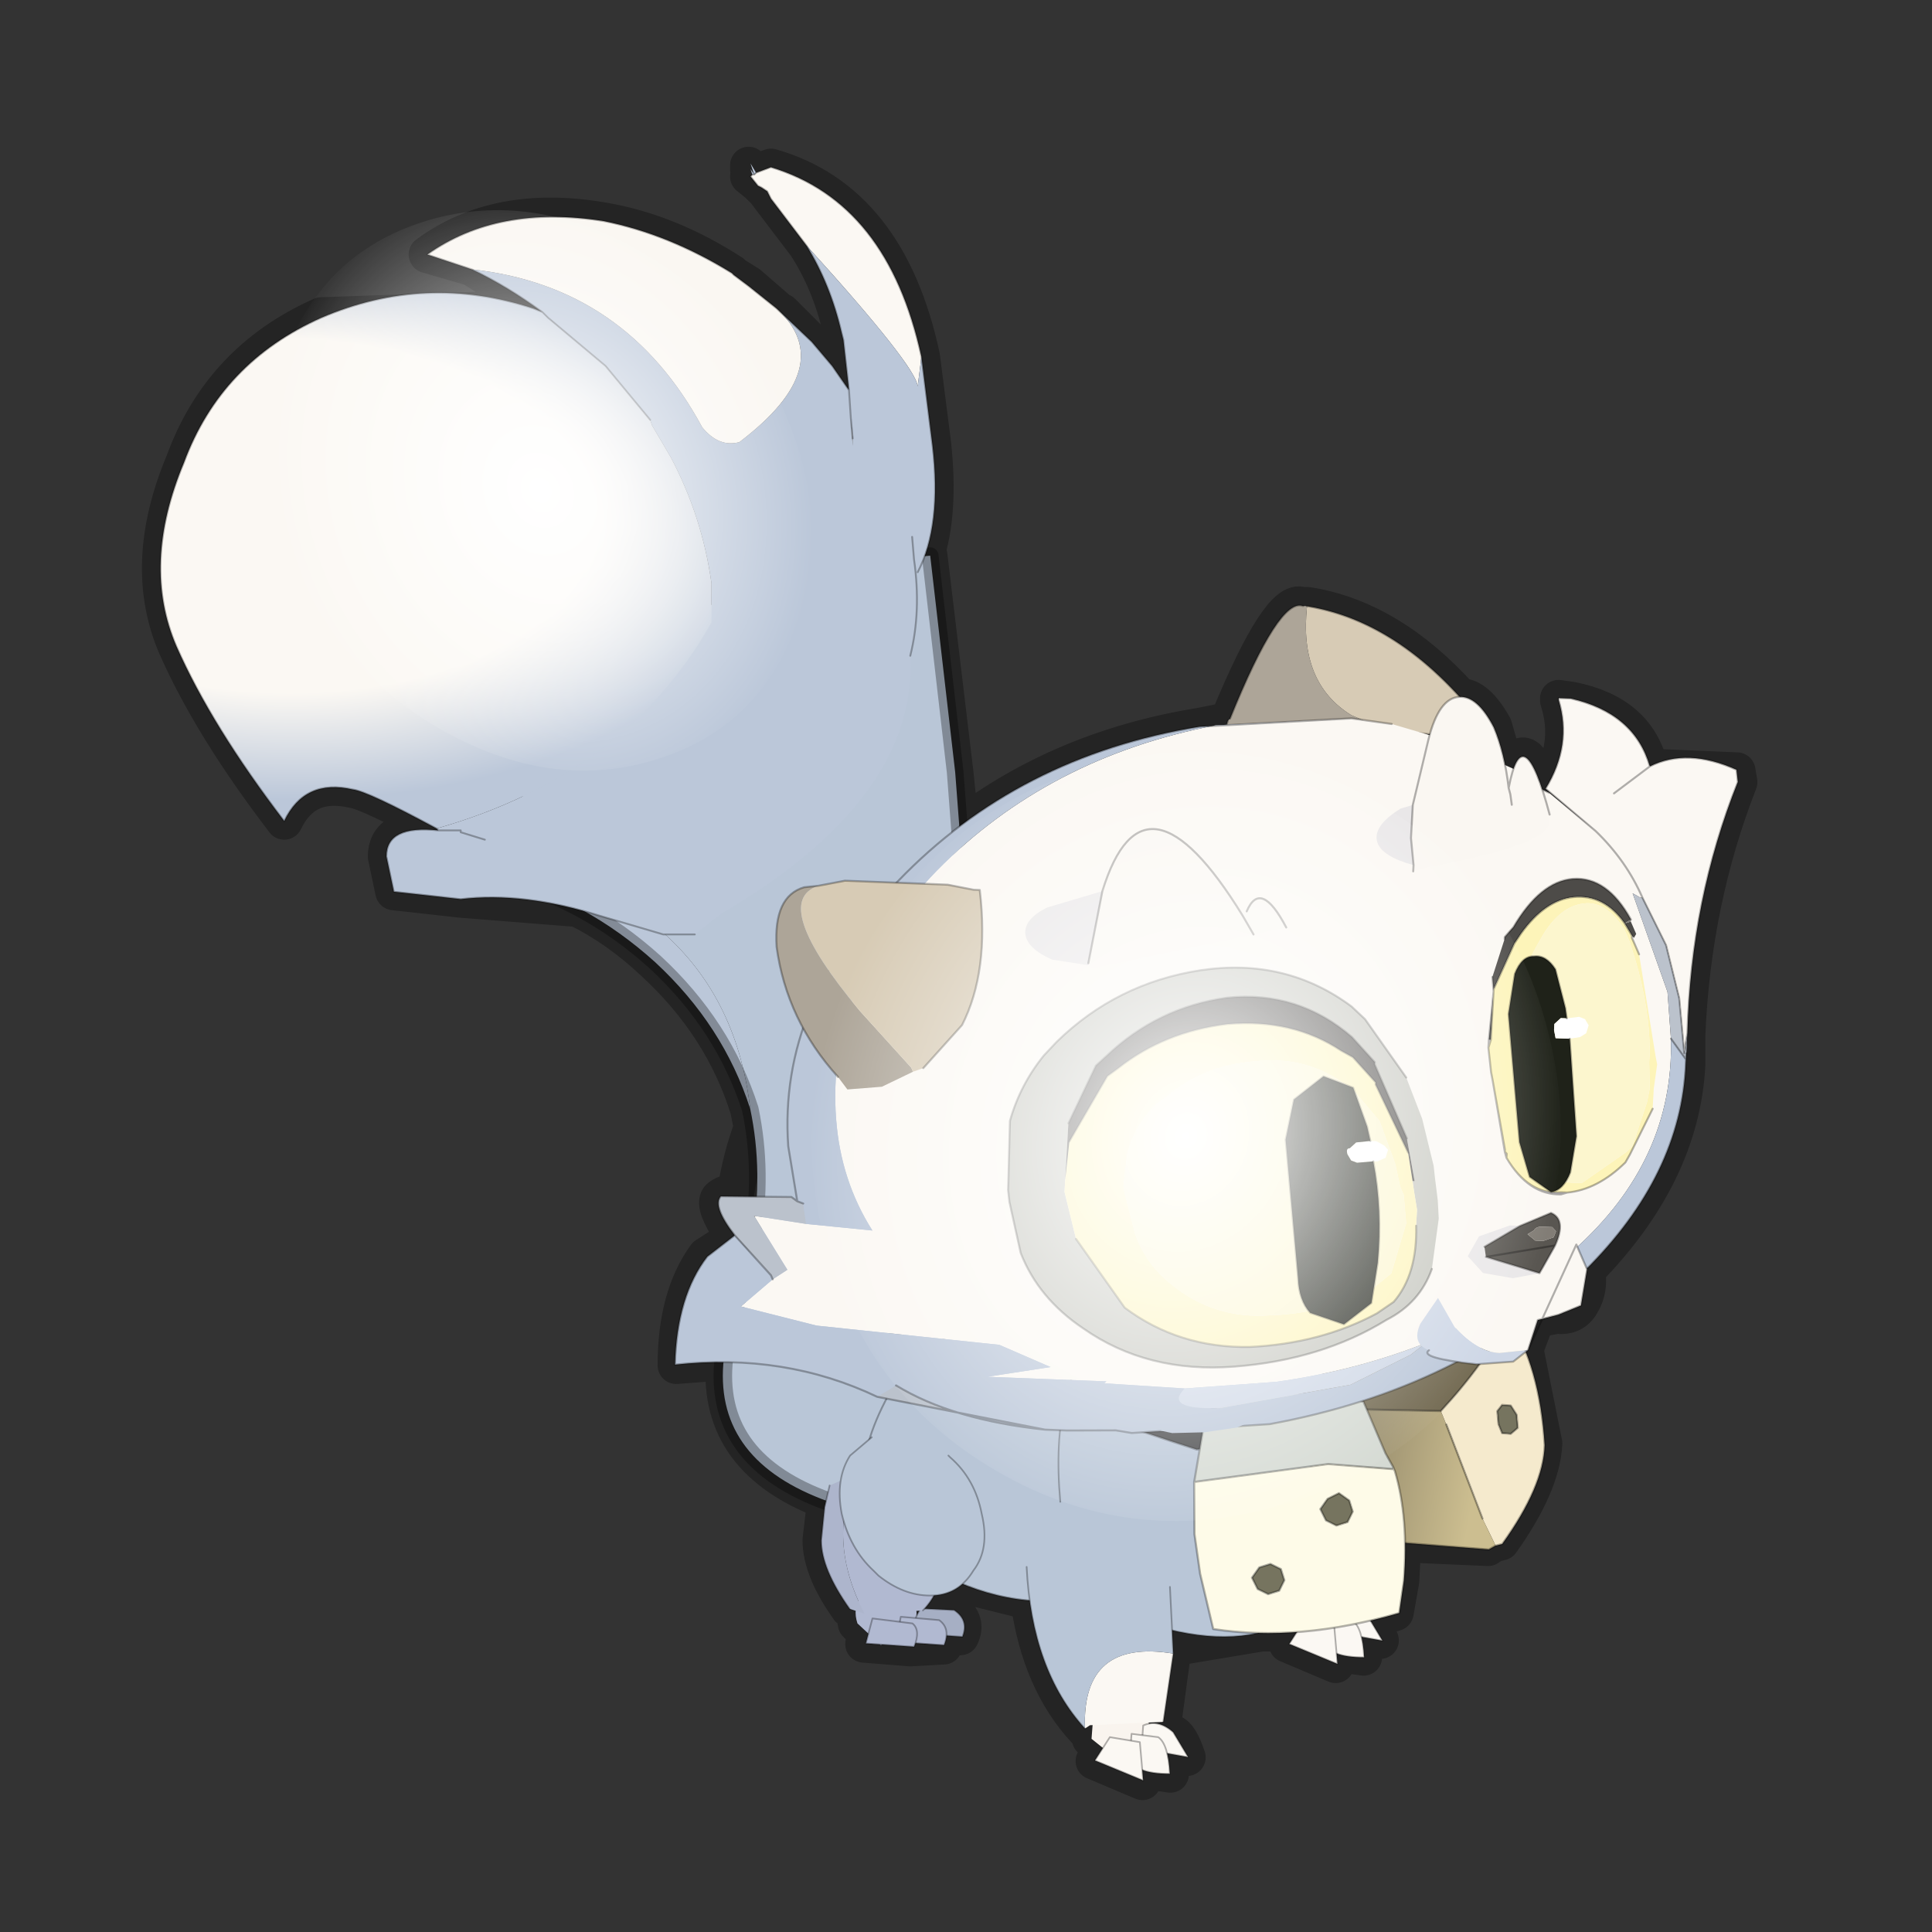 <?xml version="1.0" encoding="UTF-8" standalone="no"?>
<svg xmlns:xlink="http://www.w3.org/1999/xlink" height="520.0px" width="520.0px" xmlns="http://www.w3.org/2000/svg">
  <rect width="100%" height="100%" fill="#333333" stroke="none"/>
  <g transform="matrix(10.0, 0.0, 0.0, 10.0, 0.0, 0.0)">
    <use height="52.0" transform="matrix(1.0, 0.0, 0.0, 1.0, 0.0, 0.0)" width="52.0" xlink:href="#shape0"/>
    <use height="24.8" transform="matrix(0.897, 0.0, 0.0, 0.897, 13.196, 14.732)" width="14.55" xlink:href="#sprite0"/>
    <use height="20.75" transform="matrix(1.0, 0.0, 0.0, 1.0, 4.3, 4.4)" width="20.85" xlink:href="#shape2"/>
    <use height="1.8" transform="matrix(0.897, 0.0, 0.0, 0.897, 28.029, 40.893)" width="2.6" xlink:href="#sprite1"/>
    <use height="3.95" transform="matrix(0.897, 0.0, 0.0, 0.897, 26.92, 37.942)" width="3.4" xlink:href="#sprite2"/>
    <use height="4.05" transform="matrix(0.897, 0.0, 0.0, 0.897, 27.53, 36.556)" width="3.55" xlink:href="#sprite3"/>
    <use height="1.7" transform="matrix(0.897, 0.0, 0.0, 0.897, 23.034, 42.843)" width="3.25" xlink:href="#sprite4"/>
    <use height="4.85" transform="matrix(0.897, 0.0, 0.0, 0.897, 33.196, 39.487)" width="3.9" xlink:href="#sprite5"/>
    <use height="7.95" transform="matrix(0.974, 0.0, 0.0, 0.998, 23.229, 35.157)" width="9.75" xlink:href="#sprite6"/>
    <use height="4.3" transform="matrix(0.897, 0.0, 0.0, 0.897, 22.105, 39.623)" width="3.65" xlink:href="#sprite7"/>
    <use height="4.9" transform="matrix(0.897, 0.0, 0.0, 0.897, 22.611, 38.549)" width="4.35" xlink:href="#sprite8"/>
    <use height="2.05" transform="matrix(0.897, 0.0, 0.0, 0.897, 34.519, 42.948)" width="3.0" xlink:href="#sprite9"/>
    <use height="10.55" transform="matrix(0.897, 0.0, 0.0, 0.897, 28.493, 34.591)" width="9.0" xlink:href="#sprite10"/>
    <use height="2.05" transform="matrix(0.897, 0.0, 0.0, 0.897, 29.289, 46.083)" width="3.0" xlink:href="#sprite11"/>
    <use height="5.1" transform="matrix(0.897, 0.0, 0.0, 0.897, 27.632, 42.084)" width="4.4" xlink:href="#sprite12"/>
    <use height="1.55" transform="matrix(1.21, -0.226, 0.226, 1.21, 29.73, 37.787)" width="5.7" xlink:href="#sprite13"/>
    <use height="5.45" transform="matrix(1.163, 0.09, -0.09, 1.163, 34.916, 34.988)" width="5.95" xlink:href="#sprite14"/>
    <use height="5.6" transform="matrix(1.163, 0.09, -0.09, 1.163, 32.344, 37.27)" width="5.0" xlink:href="#sprite15"/>
    <use height="3.2" transform="matrix(1.085, 0.042, -0.061, 1.088, 33.172, 16.238)" width="6.7" xlink:href="#sprite16"/>
    <use height="18.55" transform="matrix(1.085, 0.042, -0.061, 1.088, 19.223, 17.908)" width="25.5" xlink:href="#sprite17"/>
    <use height="5.25" transform="matrix(1.085, 0.042, -0.061, 1.088, 21.012, 23.529)" width="5.1" xlink:href="#sprite18"/>
    <use height="3.05" transform="matrix(1.085, 0.042, -0.061, 1.088, 38.304, 33.338)" width="4.15" xlink:href="#sprite19"/>
    <use height="1.7" transform="matrix(1.085, 0.042, -0.061, 1.088, 39.575, 32.56)" width="2.25" xlink:href="#sprite20"/>
    <use height="4.25" transform="matrix(1.085, 0.043, -0.061, 1.114, 37.265, 18.677)" width="4.25" xlink:href="#sprite21"/>
    <use height="3.4" transform="matrix(1.085, 0.043, -0.061, 1.114, 27.758, 22.178)" width="6.45" xlink:href="#sprite22"/>
    <use height="7.8" transform="matrix(1.085, 0.042, -0.061, 1.088, 40.32, 23.576)" width="4.2" xlink:href="#sprite23"/>
    <use height="11.55" transform="matrix(1.085, 0.042, -0.061, 1.088, 27.372, 25.816)" width="10.85" xlink:href="#sprite24"/>
    <use height="136.85" transform="matrix(0.098, 0.004, 0.009, 0.11, 6.669, 5.377)" width="148.25" xlink:href="#sprite25"/>
    <use height="136.85" transform="matrix(0.136, 0.006, -0.016, 0.151, 22.938, 19.806)" width="148.25" xlink:href="#sprite25"/>
  </g>
  <defs>
    <g id="shape0" transform="matrix(1.0, 0.0, 0.0, 1.0, 0.0, 0.0)">
      <path d="M52.0 0.0 L52.0 52.0 0.0 52.0 0.0 0.0 52.0 0.0" fill="#795fa9" fill-opacity="0.0" fill-rule="evenodd" stroke="none"/>
      <path d="M14.35 8.3 L14.6 8.4 12.7 7.2 11.5 6.85 Q13.4 5.45 16.25 5.95 18.0 6.25 19.7 7.35 L19.75 7.4 20.15 7.65 20.9 8.3 21.0 8.4 21.05 8.4 21.85 9.2 22.4 9.85 22.85 10.5 22.7 9.15 22.65 8.9 Q22.35 7.6 21.7 6.6 L20.75 5.35 20.6 5.15 20.5 5.05 20.4 4.95 20.15 4.75 20.25 4.7 20.15 4.55 20.3 4.7 20.15 4.45 20.35 4.65 20.75 4.5 Q23.9 5.4 24.8 9.6 L25.1 11.95 Q25.3 13.8 24.9 15.0 L25.0 14.95 25.7 20.8 25.85 22.25 Q28.6 20.15 32.3 19.55 L33.05 19.4 33.1 19.3 Q34.45 16.05 35.05 16.3 L35.2 16.3 Q37.4 16.65 39.3 18.75 39.75 18.75 40.2 19.55 L40.5 20.6 40.7 20.7 Q41.05 19.8 41.5 21.2 L41.7 21.35 42.95 22.35 41.6 21.2 Q42.35 20.1 41.95 18.85 L41.95 18.8 42.3 18.85 Q44.05 19.2 44.4 20.65 L46.75 20.75 46.8 21.05 Q45.55 24.25 45.4 27.85 L45.4 28.4 45.4 28.65 Q45.25 31.6 42.7 34.2 42.8 34.7 42.55 35.1 42.35 35.45 41.9 35.4 L41.35 35.5 41.05 36.3 41.05 36.35 41.55 38.85 Q41.5 39.95 40.4 41.5 L40.2 41.55 40.05 41.65 37.75 41.55 37.7 42.55 37.55 43.4 36.9 43.6 37.15 44.15 36.65 44.1 36.7 44.6 36.0 44.5 35.95 44.8 34.65 44.25 34.8 44.05 34.55 43.95 33.95 43.95 31.55 44.35 31.55 44.5 31.3 46.35 31.2 46.4 31.55 46.65 Q31.75 46.7 31.95 47.3 L31.45 47.25 31.5 47.75 30.8 47.65 30.75 47.95 29.45 47.4 29.7 47.1 29.35 46.8 29.3 46.45 29.2 46.55 Q28.0 45.25 27.7 43.1 L25.9 42.65 Q25.6 42.9 25.15 42.95 L24.95 43.25 25.65 43.35 Q26.05 43.65 25.85 44.05 L25.4 44.1 25.4 44.3 24.5 44.35 23.25 44.25 23.3 43.95 23.05 43.7 23.0 43.4 22.85 43.3 Q22.1 42.25 22.1 41.45 L22.2 40.6 22.25 40.4 Q19.3 39.3 19.5 36.65 L18.2 36.75 Q18.2 34.9 19.0 33.8 L19.7 33.35 19.7 33.2 Q19.2 32.45 19.35 32.25 19.5 32.1 19.8 32.1 19.95 31.15 20.25 30.35 L20.15 29.85 Q19.45 27.6 17.6 25.9 16.65 25.0 15.55 24.45 L12.4 24.2 10.6 24.0 10.4 23.05 Q10.4 22.2 11.8 22.3 L11.75 22.3 Q9.9 21.3 9.5 21.25 8.2 20.95 7.65 22.1 5.7 19.55 4.75 17.4 3.8 15.2 4.95 12.45 5.95 9.7 8.65 8.5 L14.35 8.3 M38.5 19.75 L38.5 19.8 38.3 19.75 38.5 19.75 M24.7 43.4 L24.65 43.4 24.65 43.5 24.7 43.4" fill="none" stroke="#000000" stroke-linecap="round" stroke-linejoin="round" stroke-opacity="0.302" stroke-width="1.0"/>
      <path d="M25.85 41.1 Q16.75 40.35 20.6 33.5 L20.65 33.35 20.6 33.5 20.6 33.35 20.65 33.35 Q22.6 33.55 24.5 34.45 24.2 35.1 24.2 35.55 L27.05 35.95 Q28.5 37.4 25.85 41.1" fill="#b9c6d7" fill-rule="evenodd" stroke="none"/>
      <path d="M20.6 33.5 Q16.75 40.35 25.85 41.1 M27.05 35.95 L24.2 35.55 Q24.2 35.1 24.5 34.45 M20.65 33.35 L20.6 33.5 Z" fill="none" stroke="#000000" stroke-linecap="round" stroke-linejoin="round" stroke-opacity="0.302" stroke-width="0.5"/>
    </g>
    <g id="sprite0" transform="matrix(1.0, 0.0, 0.0, 1.0, 6.75, 11.95)">
      <use height="24.8" transform="matrix(1.0, 0.0, 0.0, 1.0, -6.75, -11.95)" width="14.55" xlink:href="#shape1"/>
    </g>
    <g id="shape1" transform="matrix(1.0, 0.0, 0.0, 1.0, 6.75, 11.95)">
      <path d="M-6.05 -3.5 Q-4.15 -2.6 -1.75 -0.55 0.65 1.45 1.05 4.9 0.25 2.4 -1.8 0.5 -3.9 -1.4 -6.5 -2.05 L-6.05 -3.5" fill="#bbc7d9" fill-rule="evenodd" stroke="none"/>
      <path d="M6.45 -11.7 L7.2 -5.2 7.55 -0.6 7.45 3.6 Q7.4 6.55 6.45 9.05 L5.3 11.9 Q4.75 13.45 2.8 12.5 L0.5 11.3 0.6 10.95 1.1 8.85 Q1.45 6.8 1.05 4.9 0.65 1.45 -1.75 -0.55 -4.15 -2.6 -6.05 -3.5 -4.4 -10.75 6.45 -11.7" fill="#b9c6d7" fill-rule="evenodd" stroke="none"/>
      <path d="M5.3 11.9 L6.45 9.05 Q7.4 6.55 7.45 3.6 L7.55 -0.6 7.2 -5.2 6.45 -11.7 M1.05 4.9 Q1.45 6.8 1.1 8.85 L0.6 10.95 0.5 11.3 M-6.5 -2.05 Q-3.9 -1.4 -1.8 0.5 0.25 2.4 1.05 4.9" fill="none" stroke="#000000" stroke-linecap="round" stroke-linejoin="round" stroke-opacity="0.302" stroke-width="0.5"/>
    </g>
    <g id="shape2" transform="matrix(1.0, 0.0, 0.0, 1.0, -4.3, -4.4)">
      <path d="M21.7 6.6 L20.75 5.35 20.65 5.15 20.5 5.05 20.4 5.0 20.2 4.75 20.25 4.7 20.3 4.7 20.35 4.65 20.75 4.5 Q23.9 5.45 24.8 9.6 L24.7 10.4 Q24.65 9.85 21.7 6.6 M22.95 11.8 L22.9 11.25 22.95 12.0 22.95 11.85 22.95 11.8" fill="#fbf8f3" fill-rule="evenodd" stroke="none"/>
      <path d="M20.25 4.7 L20.2 4.55 20.3 4.7 20.2 4.4 20.35 4.65 20.3 4.7 20.25 4.7 M24.8 9.6 L25.1 12.0 Q25.35 14.15 24.7 15.4 L24.6 15.05 Q24.8 16.45 24.5 17.65 24.7 21.5 19.4 24.6 L18.7 25.15 17.85 25.15 16.15 24.65 Q14.1 24.0 12.4 24.2 L10.6 24.0 10.4 23.05 Q10.4 22.2 11.8 22.35 L11.75 22.3 Q16.85 20.85 19.15 16.75 L19.15 15.7 Q18.9 13.9 18.05 12.3 L17.55 11.45 17.5 11.3 16.3 9.85 14.75 8.55 14.6 8.4 Q13.65 7.7 12.7 7.25 16.85 7.7 18.9 11.5 19.35 12.05 19.9 11.9 22.6 9.85 20.9 8.3 L21.85 9.2 22.4 9.85 22.85 10.5 22.7 9.15 22.65 8.95 Q22.35 7.65 21.7 6.6 24.65 9.85 24.7 10.4 L24.8 9.6 M24.6 15.05 L24.55 14.45 24.6 15.05 M22.9 11.25 L22.95 11.8 22.95 11.85 22.95 12.0 22.9 11.25 22.85 10.5 22.9 11.25 M13.05 22.6 L12.4 22.4 12.4 22.35 11.8 22.35 12.4 22.35 12.4 22.4 13.05 22.6" fill="#bbc7d9" fill-rule="evenodd" stroke="none"/>
      <path d="M11.75 22.3 Q9.9 21.3 9.5 21.25 8.2 20.95 7.65 22.1 5.7 19.55 4.75 17.4 3.8 15.2 4.95 12.45 5.95 9.75 8.65 8.55 11.45 7.35 14.35 8.3 L14.6 8.4 14.75 8.55 16.3 9.85 17.5 11.3 17.55 11.45 18.05 12.3 Q18.9 13.9 19.15 15.7 L19.15 16.75 Q16.85 20.85 11.75 22.3" fill="url(#gradient0)" fill-rule="evenodd" stroke="none"/>
      <path d="M12.7 7.25 L11.5 6.85 Q13.4 5.5 16.25 5.95 18.0 6.3 19.7 7.35 L19.75 7.4 20.15 7.7 20.9 8.3 Q22.6 9.85 19.9 11.9 19.35 12.05 18.9 11.5 16.85 7.7 12.7 7.25" fill="#faf7f2" fill-rule="evenodd" stroke="none"/>
      <path d="M21.7 6.6 L20.75 5.35 20.65 5.15 20.5 5.05 20.4 5.0 20.2 4.75 20.25 4.7 20.3 4.7 20.35 4.65 20.75 4.5 Q23.9 5.45 24.8 9.6 L25.1 12.0 Q25.35 14.15 24.7 15.4 M24.6 15.05 Q24.8 16.45 24.5 17.65 M18.7 25.15 L17.85 25.15 16.15 24.65 Q14.1 24.0 12.4 24.2 L10.6 24.0 10.4 23.05 Q10.4 22.2 11.8 22.35 L11.75 22.3 Q9.9 21.3 9.5 21.25 8.2 20.95 7.65 22.1 5.7 19.55 4.75 17.4 3.8 15.2 4.95 12.45 5.95 9.75 8.65 8.55 11.45 7.35 14.35 8.3 L14.6 8.4 Q13.65 7.7 12.7 7.25 L11.5 6.85 Q13.4 5.5 16.25 5.95 18.0 6.3 19.7 7.35 L19.75 7.4 20.15 7.7 20.9 8.3 21.85 9.2 22.4 9.85 22.85 10.5 22.7 9.15 22.65 8.95 Q22.35 7.65 21.7 6.6 M17.5 11.3 L16.3 9.85 14.75 8.55 14.6 8.4 M24.55 14.45 L24.6 15.05 M22.9 11.25 L22.95 11.8 M22.9 11.25 L22.85 10.5 M11.8 22.35 L12.4 22.35 12.4 22.4 13.05 22.6" fill="none" stroke="#000000" stroke-linecap="round" stroke-linejoin="round" stroke-opacity="0.302" stroke-width="0.05"/>
    </g>
    <radialGradient cx="0" cy="0" fx="86.4" fy="0" gradientTransform="matrix(-4.0E-4, -0.009, -0.016, 0.0, 7.6, 14.15)" gradientUnits="userSpaceOnUse" id="gradient0" r="819.2" spreadMethod="pad">
      <stop offset="0.647" stop-color="#fbf8f3"/>
      <stop offset="1.0" stop-color="#bbc7d9"/>
    </radialGradient>
    <g id="sprite1" transform="matrix(1.0, 0.0, 0.0, 1.0, 1.25, 0.9)">
      <use height="1.8" transform="matrix(1.0, 0.0, 0.0, 1.0, -1.25, -0.9)" width="2.6" xlink:href="#shape3"/>
    </g>
    <g id="shape3" transform="matrix(1.0, 0.0, 0.0, 1.0, 1.25, 0.9)">
      <path d="M0.55 -0.65 L0.6 0.2 -0.5 0.7 -1.2 0.05 Q-1.35 -0.4 -1.1 -0.75 L-0.2 -0.9 0.1 -0.75 0.55 -0.65" fill="#b1b9d1" fill-rule="evenodd" stroke="none"/>
      <path d="M0.3 0.35 L0.4 -0.5 1.25 -0.6 Q1.45 -0.1 1.3 0.5 L0.3 0.35" fill="#a6afc4" fill-rule="evenodd" stroke="none"/>
      <path d="M0.3 0.35 L0.4 -0.5 1.25 -0.6 Q1.45 -0.1 1.3 0.5 L0.3 0.35 Z" fill="none" stroke="#000000" stroke-linecap="round" stroke-linejoin="round" stroke-opacity="0.302" stroke-width="0.05"/>
      <path d="M-0.1 0.7 L0.0 -0.2 0.85 -0.3 0.95 0.8 -0.1 0.7" fill="#b1b9d1" fill-rule="evenodd" stroke="none"/>
      <path d="M-0.1 0.7 L0.0 -0.2 0.85 -0.3 0.95 0.8 -0.1 0.7 Z" fill="none" stroke="#000000" stroke-linecap="round" stroke-linejoin="round" stroke-opacity="0.302" stroke-width="0.05"/>
      <path d="M-0.75 0.7 L-0.65 -0.15 0.2 -0.25 Q0.4 0.25 0.25 0.85 L-0.75 0.7" fill="#b1b9d1" fill-rule="evenodd" stroke="none"/>
      <path d="M-0.75 0.7 L-0.65 -0.15 0.2 -0.25 Q0.4 0.25 0.25 0.85 L-0.75 0.7 Z" fill="none" stroke="#000000" stroke-linecap="round" stroke-linejoin="round" stroke-opacity="0.302" stroke-width="0.05"/>
    </g>
    <g id="sprite2" transform="matrix(1.0, 0.0, 0.0, 1.0, 1.65, 2.35)">
      <use height="3.95" transform="matrix(1.0, 0.0, 0.0, 1.0, -1.65, -2.35)" width="3.4" xlink:href="#shape4"/>
    </g>
    <g id="shape4" transform="matrix(1.0, 0.0, 0.0, 1.0, 1.65, 2.35)">
      <path d="M0.85 -2.35 Q2.25 0.0 1.45 1.25 L-0.6 1.45 Q-1.75 0.3 -1.65 -0.55 L-1.5 -1.55 -1.45 -1.65 Q-1.1 -2.25 0.85 -2.35" fill="#b7bec8" fill-rule="evenodd" stroke="none"/>
      <path d="M0.85 -2.35 Q2.25 0.0 1.45 1.25 M-0.6 1.45 Q-1.75 0.3 -1.65 -0.55 L-1.5 -1.55 -1.45 -1.65" fill="none" stroke="#000000" stroke-linecap="round" stroke-linejoin="round" stroke-opacity="0.302" stroke-width="0.05"/>
    </g>
    <g id="sprite3" transform="matrix(1.0, 0.0, 0.0, 1.0, 1.75, 2.0)">
      <use height="4.05" transform="matrix(1.0, 0.0, 0.0, 1.0, -1.75, -2.0)" width="3.55" xlink:href="#shape5"/>
    </g>
    <g id="shape5" transform="matrix(1.0, 0.0, 0.0, 1.0, 1.75, 2.0)">
      <path d="M0.95 -1.4 Q1.6 -0.8 1.75 0.05 1.95 0.9 1.55 1.45 1.2 2.05 0.5 2.05 -0.25 2.05 -0.9 1.45 -1.5 0.9 -1.7 0.05 -1.85 -0.8 -1.5 -1.4 -1.1 -2.0 -0.35 -2.0 0.35 -2.0 0.95 -1.4" fill="#b9c6d7" fill-rule="evenodd" stroke="none"/>
      <path d="M0.95 -1.4 Q1.6 -0.8 1.75 0.05 1.95 0.9 1.55 1.45 1.2 2.05 0.5 2.05 -0.25 2.05 -0.9 1.45 -1.5 0.9 -1.7 0.05 -1.85 -0.8 -1.5 -1.4 -1.1 -2.0 -0.35 -2.0 0.35 -2.0 0.95 -1.4 Z" fill="none" stroke="#000000" stroke-linecap="round" stroke-linejoin="round" stroke-opacity="0.302" stroke-width="0.05"/>
    </g>
    <g id="sprite4" transform="matrix(1.0, 0.0, 0.0, 1.0, 1.3, 0.9)">
      <use height="1.7" transform="matrix(1.0, 0.0, 0.0, 1.0, -1.3, -0.9)" width="3.25" xlink:href="#shape6"/>
    </g>
    <g id="shape6" transform="matrix(1.0, 0.0, 0.0, 1.0, 1.3, 0.9)">
      <path d="M0.5 -0.65 L0.55 0.2 -0.55 0.7 -1.25 0.05 Q-1.4 -0.4 -1.15 -0.75 L-0.25 -0.9 0.05 -0.75 0.5 -0.65" fill="#b1b9d1" fill-rule="evenodd" stroke="none"/>
      <path d="M1.65 -0.35 Q2.1 -0.05 1.9 0.45 L0.45 0.35 Q0.4 -0.05 0.65 -0.4 L1.65 -0.35" fill="#a6afc4" fill-rule="evenodd" stroke="none"/>
      <path d="M1.65 -0.35 Q2.1 -0.05 1.9 0.45 L0.45 0.35 Q0.4 -0.05 0.65 -0.4 L1.65 -0.35 Z" fill="none" stroke="#000000" stroke-linecap="round" stroke-linejoin="round" stroke-opacity="0.302" stroke-width="0.05"/>
      <path d="M1.2 -0.05 Q1.55 0.2 1.35 0.7 L-0.1 0.6 0.05 -0.15 1.2 -0.05" fill="#b1b9d1" fill-rule="evenodd" stroke="none"/>
      <path d="M1.2 -0.05 Q1.55 0.2 1.35 0.7 L-0.1 0.6 0.05 -0.15 1.2 -0.05 Z" fill="none" stroke="#000000" stroke-linecap="round" stroke-linejoin="round" stroke-opacity="0.302" stroke-width="0.05"/>
      <path d="M0.45 0.75 L-1.0 0.65 -0.8 -0.1 0.4 0.05 Q0.65 0.25 0.45 0.75" fill="#b1b9d1" fill-rule="evenodd" stroke="none"/>
      <path d="M0.45 0.75 L-1.0 0.65 -0.8 -0.1 0.4 0.05 Q0.65 0.25 0.45 0.75 Z" fill="none" stroke="#000000" stroke-linecap="round" stroke-linejoin="round" stroke-opacity="0.302" stroke-width="0.05"/>
    </g>
    <g id="sprite5" transform="matrix(1.0, 0.0, 0.0, 1.0, 1.9, 2.3)">
      <use height="4.85" transform="matrix(1.0, 0.0, 0.0, 1.0, -1.9, -2.3)" width="3.9" xlink:href="#shape7"/>
    </g>
    <g id="shape7" transform="matrix(1.0, 0.0, 0.0, 1.0, 1.9, 2.3)">
      <path d="M1.7 -2.1 L2.0 -0.1 Q-0.1 -0.5 -1.3 1.05 -1.8 0.3 -1.9 -1.05 0.4 -2.8 1.7 -2.1" fill="#b7bec8" fill-rule="evenodd" stroke="none"/>
      <path d="M2.0 -0.1 L1.55 2.1 Q0.8 2.75 -0.15 2.45 -1.1 2.15 -1.3 1.05 -0.1 -0.5 2.0 -0.1" fill="#fbf8f3" fill-rule="evenodd" stroke="none"/>
      <path d="M1.7 -2.1 L2.0 -0.1 1.55 2.1 M-0.15 2.45 Q-1.1 2.15 -1.3 1.05 -1.8 0.3 -1.9 -1.05" fill="none" stroke="#000000" stroke-linecap="round" stroke-linejoin="round" stroke-opacity="0.302" stroke-width="0.05"/>
    </g>
    <g id="sprite6" transform="matrix(1.0, 0.0, 0.0, 1.0, 4.9, 4.0)">
      <use height="7.95" transform="matrix(1.0, 0.0, 0.0, 1.0, -4.9, -4.0)" width="9.75" xlink:href="#shape8"/>
    </g>
    <g id="shape8" transform="matrix(1.0, 0.0, 0.0, 1.0, 4.9, 4.0)">
      <path d="M4.25 3.35 Q3.65 4.05 0.45 3.95 -1.75 4.05 -3.95 2.5 -5.7 1.1 -4.2 -1.6 L-3.95 -1.9 Q-1.75 -4.5 0.9 -3.85 L3.3 -2.7 Q5.8 0.5 4.25 3.35" fill="#b9c6d7" fill-rule="evenodd" stroke="none"/>
      <path d="M4.25 3.35 Q3.65 4.05 0.45 3.95 -1.75 4.05 -3.95 2.5 -5.7 1.1 -4.2 -1.6 L-3.95 -1.9 Q-1.75 -4.5 0.9 -3.85 L3.3 -2.7" fill="none" stroke="#000000" stroke-linecap="round" stroke-linejoin="round" stroke-opacity="0.302" stroke-width="0.05"/>
    </g>
    <g id="sprite7" transform="matrix(1.0, 0.0, 0.0, 1.0, 1.5, 2.65)">
      <use height="4.3" transform="matrix(1.0, 0.0, 0.0, 1.0, -1.5, -2.65)" width="3.65" xlink:href="#shape9"/>
    </g>
    <g id="shape9" transform="matrix(1.0, 0.0, 0.0, 1.0, 1.5, 2.65)">
      <path d="M-0.45 -2.6 Q0.5 -2.8 1.45 -2.0 2.75 0.25 1.55 1.5 L-0.2 1.6 Q-1.35 -0.6 -0.45 -2.6" fill="#b1b9d1" fill-rule="evenodd" stroke="none"/>
      <path d="M-1.25 -2.25 L-0.45 -2.6 Q-1.35 -0.6 -0.2 1.6 L-0.65 1.45 Q-1.5 0.25 -1.5 -0.6 L-1.4 -1.6 -1.25 -2.25" fill="#adb5cc" fill-rule="evenodd" stroke="none"/>
      <path d="M1.45 -2.0 Q2.75 0.25 1.55 1.5 M-0.65 1.45 Q-1.5 0.25 -1.5 -0.6 L-1.4 -1.6 -1.25 -2.25" fill="none" stroke="#000000" stroke-linecap="round" stroke-linejoin="round" stroke-opacity="0.302" stroke-width="0.05"/>
    </g>
    <g id="sprite8" transform="matrix(1.0, 0.0, 0.0, 1.0, 2.05, 2.9)">
      <use height="4.9" transform="matrix(1.0, 0.0, 0.0, 1.0, -2.05, -2.9)" width="4.35" xlink:href="#shape10"/>
    </g>
    <g id="shape10" transform="matrix(1.0, 0.0, 0.0, 1.0, 2.05, 2.9)">
      <path d="M1.2 -2.2 L1.25 -2.15 Q2.0 -1.5 2.2 -0.45 2.45 0.6 1.95 1.25 1.5 2.0 0.65 2.0 -0.15 2.0 -0.9 1.4 L-1.05 1.25 Q-1.75 0.6 -2.0 -0.45 -2.2 -1.5 -1.75 -2.2 L-1.1 -2.75 -0.4 -2.9 Q0.5 -2.9 1.2 -2.2" fill="#b9c6d7" fill-rule="evenodd" stroke="none"/>
      <path d="M1.2 -2.2 L1.25 -2.15 Q2.0 -1.5 2.2 -0.45 2.45 0.6 1.95 1.25 1.5 2.0 0.65 2.0 -0.15 2.0 -0.9 1.4 L-1.05 1.25 Q-1.75 0.6 -2.0 -0.45 -2.2 -1.5 -1.75 -2.2 L-1.1 -2.75" fill="none" stroke="#000000" stroke-linecap="round" stroke-linejoin="round" stroke-opacity="0.302" stroke-width="0.05"/>
    </g>
    <g id="sprite9" transform="matrix(1.0, 0.0, 0.0, 1.0, 1.15, 0.95)">
      <use height="2.05" transform="matrix(1.0, 0.0, 0.0, 1.0, -1.15, -0.95)" width="3.0" xlink:href="#shape11"/>
    </g>
    <g id="shape11" transform="matrix(1.0, 0.0, 0.0, 1.0, 1.35, 0.8)">
      <path d="M0.45 -0.6 L0.55 0.15 -0.5 0.6 -1.25 0.0 -1.2 -0.65 -0.35 -0.8 0.0 -0.65 0.45 -0.6" fill="#f9f4ee" fill-rule="evenodd" stroke="none"/>
      <path d="M1.2 -0.2 L1.65 0.55 0.25 0.3 0.3 -0.4 Q0.75 -0.6 1.2 -0.2" fill="#fbf8f3" fill-rule="evenodd" stroke="none"/>
      <path d="M1.2 -0.2 L1.65 0.55 0.25 0.3 0.3 -0.4 Q0.75 -0.6 1.2 -0.2 Z" fill="none" stroke="#000000" stroke-linecap="round" stroke-linejoin="round" stroke-opacity="0.302" stroke-width="0.05"/>
      <path d="M0.75 -0.05 Q1.05 0.15 1.1 1.05 0.0 1.05 -0.1 0.55 L-0.05 -0.15 0.75 -0.05" fill="#fbf8f3" fill-rule="evenodd" stroke="none"/>
      <path d="M0.75 -0.05 Q1.05 0.15 1.1 1.05 0.0 1.05 -0.1 0.55 L-0.05 -0.15 0.75 -0.05 Z" fill="none" stroke="#000000" stroke-linecap="round" stroke-linejoin="round" stroke-opacity="0.302" stroke-width="0.05"/>
      <path d="M0.3 1.25 L-1.15 0.65 -0.7 -0.05 0.2 0.1 0.3 1.25" fill="#fbf8f3" fill-rule="evenodd" stroke="none"/>
      <path d="M0.3 1.25 L-1.15 0.65 -0.7 -0.05 0.2 0.1 0.3 1.25 Z" fill="none" stroke="#000000" stroke-linecap="round" stroke-linejoin="round" stroke-opacity="0.302" stroke-width="0.05"/>
    </g>
    <g id="sprite10" transform="matrix(1.0, 0.0, 0.0, 1.0, 0.9, 0.4)">
      <use height="10.55" transform="matrix(1.0, 0.0, 0.0, 1.0, -0.9, -0.4)" width="9.0" xlink:href="#shape12"/>
    </g>
    <g id="shape12" transform="matrix(1.0, 0.0, 0.0, 1.0, 0.9, 0.4)">
      <path d="M-0.85 6.1 Q-1.5 -1.1 5.5 -0.3 6.85 1.1 7.5 2.55 8.3 4.4 8.05 6.35 L7.7 7.85 Q5.75 11.7 0.1 9.1 L-0.85 6.1" fill="#b9c6d7" fill-rule="evenodd" stroke="none"/>
      <path d="M-0.85 6.1 Q-1.5 -1.1 5.5 -0.3 6.85 1.1 7.5 2.55 8.3 4.4 8.05 6.35 L7.7 7.85 Q5.75 11.7 0.1 9.1" fill="none" stroke="#000000" stroke-linecap="round" stroke-linejoin="round" stroke-opacity="0.302" stroke-width="0.05"/>
    </g>
    <g id="sprite11" transform="matrix(1.0, 0.0, 0.0, 1.0, 1.35, 0.8)">
      <use height="2.05" transform="matrix(1.0, 0.0, 0.0, 1.0, -1.35, -0.8)" width="3.0" xlink:href="#shape11"/>
    </g>
    <g id="sprite12" transform="matrix(1.0, 0.0, 0.0, 1.0, 2.25, 2.75)">
      <use height="5.1" transform="matrix(1.0, 0.0, 0.0, 1.0, -2.25, -2.75)" width="4.4" xlink:href="#shape13"/>
    </g>
    <g id="shape13" transform="matrix(1.0, 0.0, 0.0, 1.0, 2.25, 2.75)">
      <path d="M2.15 -0.05 L1.85 2.0 -0.35 2.1 -0.5 2.2 Q-0.6 -0.5 2.15 -0.05" fill="#fbf8f3" fill-rule="evenodd" stroke="none"/>
      <path d="M2.05 -2.05 L2.15 -0.05 Q-0.6 -0.5 -0.5 2.2 -2.1 0.45 -2.25 -2.65 -0.1 -3.0 2.05 -2.05" fill="#b9c6d7" fill-rule="evenodd" stroke="none"/>
      <path d="M2.05 -2.05 L2.15 -0.05 1.85 2.0 M-0.5 2.2 Q-2.1 0.45 -2.25 -2.65" fill="none" stroke="#000000" stroke-linecap="round" stroke-linejoin="round" stroke-opacity="0.302" stroke-width="0.05"/>
    </g>
    <g id="sprite13" transform="matrix(1.0, 0.0, 0.0, 1.0, 2.85, 0.75)">
      <use height="1.55" transform="matrix(1.0, 0.0, 0.0, 1.0, -2.85, -0.75)" width="5.7" xlink:href="#shape14"/>
    </g>
    <g id="shape14" transform="matrix(1.0, 0.0, 0.0, 1.0, 2.85, 0.75)">
      <path d="M-2.8 -0.7 L-2.05 -0.6 -1.15 -0.25 Q0.45 0.2 2.85 -0.65 L2.7 0.1 Q0.85 1.2 -0.95 0.6 L-1.05 0.6 -1.6 0.3 -2.5 -0.2 Q-2.95 -0.55 -2.8 -0.7" fill="#404143" fill-rule="evenodd" stroke="none"/>
      <path d="M-2.8 -0.7 Q-2.95 -0.55 -2.5 -0.2 L-1.6 0.3 -1.05 0.6 -0.95 0.6 Q0.85 1.2 2.7 0.1 L2.85 -0.65 Q0.45 0.2 -1.15 -0.25 L-2.05 -0.6 -2.8 -0.7 Z" fill="none" stroke="#000000" stroke-linecap="round" stroke-linejoin="round" stroke-opacity="0.302" stroke-width="0.05"/>
    </g>
    <g id="sprite14" transform="matrix(1.0, 0.0, 0.0, 1.0, 2.95, 2.75)">
      <use height="5.45" transform="matrix(1.0, 0.0, 0.0, 1.0, -2.95, -2.75)" width="5.95" xlink:href="#shape15"/>
    </g>
    <g id="shape15" transform="matrix(1.0, 0.0, 0.0, 1.0, 2.95, 2.75)">
      <path d="M1.95 -2.75 L1.95 -2.7 Q2.75 -1.65 3.0 0.15 3.05 1.1 2.2 2.5 L2.05 2.55 1.7 1.95 0.7 -0.15 0.55 -0.45 Q1.5 -1.65 1.95 -2.75 M2.3 -0.5 L2.15 -0.7 1.95 -0.7 1.85 -0.55 1.9 -0.25 2.0 -0.05 2.2 -0.05 2.35 -0.2 2.3 -0.5" fill="#f5eacd" fill-rule="evenodd" stroke="none"/>
      <path d="M1.95 -2.75 Q1.5 -1.65 0.55 -0.45 L-2.95 -0.25 -2.0 -1.35 -2.0 -1.4 -1.8 -1.55 -0.9 -2.45 1.95 -2.75 M-1.8 -1.55 L-2.0 -1.35 -1.8 -1.55" fill="#736a52" fill-rule="evenodd" stroke="none"/>
      <path d="M2.3 -0.5 L2.35 -0.2 2.2 -0.05 2.0 -0.05 1.9 -0.25 1.85 -0.55 1.95 -0.7 2.15 -0.7 2.3 -0.5" fill="#76745f" fill-rule="evenodd" stroke="none"/>
      <path d="M0.55 -0.45 L0.7 -0.15 1.7 1.95 2.05 2.55 1.9 2.65 -0.75 2.65 Q-1.65 2.55 -1.75 2.3 L-2.95 -0.25 0.55 -0.45" fill="url(#gradient1)" fill-rule="evenodd" stroke="none"/>
      <path d="M2.05 2.55 L2.2 2.5 Q3.05 1.1 3.0 0.15 2.75 -1.65 1.95 -2.7 L1.95 -2.75 Q1.5 -1.65 0.55 -0.45 M0.7 -0.15 L1.7 1.95 M2.05 2.55 L1.9 2.65 -0.75 2.65 Q-1.65 2.55 -1.75 2.3 L-2.95 -0.25 -2.0 -1.35 -1.8 -1.55 -0.9 -2.45 1.95 -2.75 M2.3 -0.5 L2.15 -0.7 1.95 -0.7 1.85 -0.55 1.9 -0.25 2.0 -0.05 2.2 -0.05 2.35 -0.2 2.3 -0.5 M-2.95 -0.25 L0.55 -0.45" fill="none" stroke="#000000" stroke-linecap="round" stroke-linejoin="round" stroke-opacity="0.302" stroke-width="0.05"/>
    </g>
    <linearGradient gradientTransform="matrix(0.003, 3.0E-4, 0.014, -0.145, -2.45, 16.15)" gradientUnits="userSpaceOnUse" id="gradient1" spreadMethod="pad" x1="-819.2" x2="819.2">
      <stop offset="0.459" stop-color="#998e6e"/>
      <stop offset="1.0" stop-color="#ccbe90"/>
    </linearGradient>
    <g id="sprite15" transform="matrix(1.0, 0.0, 0.0, 1.0, 2.5, 2.8)">
      <use height="5.6" transform="matrix(1.0, 0.0, 0.0, 1.0, -2.5, -2.8)" width="5.0" xlink:href="#shape16"/>
    </g>
    <g id="shape16" transform="matrix(1.0, 0.0, 0.0, 1.0, 2.5, 2.8)">
      <path d="M-2.5 -0.55 L0.55 -1.2 2.05 -1.2 2.05 -1.25 2.1 -1.15 Q2.5 -0.1 2.5 1.35 L2.45 2.1 Q0.2 2.95 -1.8 2.8 L-2.2 1.55 -2.4 0.65 -2.5 -0.55 M1.1 -0.4 L0.85 -0.55 0.6 -0.4 0.45 -0.15 0.6 0.1 0.85 0.2 1.1 0.1 1.2 -0.15 1.1 -0.4 M-0.25 1.55 L-0.35 1.3 -0.6 1.2 -0.85 1.3 -1.0 1.55 -0.85 1.8 -0.6 1.9 -0.35 1.8 -0.25 1.55" fill="#fefbe8" fill-rule="evenodd" stroke="none"/>
      <path d="M2.05 -1.25 L2.05 -1.2 0.55 -1.2 -2.5 -0.55 -2.35 -2.2 Q-0.45 -3.05 1.25 -2.7 L1.85 -1.55 2.05 -1.25" fill="#d5dad3" fill-rule="evenodd" stroke="none"/>
      <path d="M-0.25 1.55 L-0.35 1.8 -0.6 1.9 -0.85 1.8 -1.0 1.55 -0.85 1.3 -0.6 1.2 -0.35 1.3 -0.25 1.55 M1.1 -0.4 L1.2 -0.15 1.1 0.1 0.85 0.2 0.6 0.1 0.45 -0.15 0.6 -0.4 0.85 -0.55 1.1 -0.4" fill="#76745f" fill-rule="evenodd" stroke="none"/>
      <path d="M2.05 -1.25 L2.05 -1.2 0.55 -1.2 -2.5 -0.55 -2.4 0.65 -2.2 1.55 -1.8 2.8 Q0.2 2.95 2.45 2.1 L2.5 1.35 Q2.5 -0.1 2.1 -1.15 L2.05 -1.25 1.85 -1.55 1.25 -2.7 Q-0.45 -3.05 -2.35 -2.2 L-2.5 -0.55 M1.1 -0.4 L0.85 -0.55 0.6 -0.4 0.45 -0.15 0.6 0.1 0.85 0.2 1.1 0.1 1.2 -0.15 1.1 -0.4 M-0.25 1.55 L-0.35 1.3 -0.6 1.2 -0.85 1.3 -1.0 1.55 -0.85 1.8 -0.6 1.9 -0.35 1.8 -0.25 1.55" fill="none" stroke="#000000" stroke-linecap="round" stroke-linejoin="round" stroke-opacity="0.302" stroke-width="0.05"/>
    </g>
    <g id="sprite16" transform="matrix(1.0, 0.0, 0.0, 1.0, 4.05, 2.75)">
      <use height="3.2" transform="matrix(1.0, 0.0, 0.0, 1.0, -4.05, -2.75)" width="6.7" xlink:href="#shape17"/>
    </g>
    <g id="shape17" transform="matrix(1.0, 0.0, 0.0, 1.0, 4.05, 2.75)">
      <path d="M-0.15 0.2 L-0.95 -0.1 Q-2.3 -0.85 -2.2 -2.75 0.25 -2.45 2.4 0.1 L2.65 0.45 1.4 0.35 1.05 0.3 -0.15 0.2" fill="#d7cbb5" fill-rule="evenodd" stroke="none"/>
      <path d="M-2.3 -2.75 L-2.2 -2.75 Q-2.3 -0.85 -0.95 -0.1 L-0.15 0.2 -4.05 0.35 -4.0 0.15 -3.95 0.1 Q-2.9 -2.95 -2.3 -2.75" fill="#ada598" fill-rule="evenodd" stroke="none"/>
      <path d="M-2.3 -2.75 Q-2.9 -2.95 -3.95 0.1 M-4.0 0.15 L-4.05 0.35 -0.15 0.2 M-2.2 -2.75 Q0.25 -2.45 2.4 0.1 M1.05 0.3 L-0.15 0.2" fill="none" stroke="#000000" stroke-linecap="round" stroke-linejoin="round" stroke-opacity="0.302" stroke-width="0.05"/>
    </g>
    <g id="sprite17" transform="matrix(1.0, 0.0, 0.0, 1.0, 12.0, 8.95)">
      <use height="18.55" transform="matrix(1.0, 0.0, 0.0, 1.0, -12.0, -8.95)" width="25.5" xlink:href="#shape18"/>
    </g>
    <g id="shape18" transform="matrix(1.0, 0.0, 0.0, 1.0, 12.0, 8.95)">
      <path d="M8.95 -8.95 L9.25 -8.95 Q10.85 -8.65 11.3 -7.35 12.2 -7.85 13.45 -7.35 L13.5 -7.05 Q12.5 -4.1 12.6 -0.8 L12.55 -0.3 12.35 -1.65 11.95 -2.95 11.3 -4.1 Q10.85 -5.0 10.05 -5.7 10.85 -5.0 11.3 -4.1 L11.25 -4.1 11.05 -4.2 12.05 -1.8 12.2 -0.65 Q12.45 2.35 10.1 4.65 8.55 6.15 6.55 7.1 4.85 7.85 2.9 8.2 L0.65 8.45 -1.35 8.4 -1.3 8.35 -4.25 8.35 -2.7 8.05 -4.0 7.55 -8.55 7.25 -10.45 6.85 -9.7 6.15 -9.35 5.9 -10.25 4.6 -8.95 4.75 -7.3 4.85 Q-8.15 3.65 -8.35 2.15 -8.8 -1.15 -6.2 -4.1 -3.6 -7.0 0.5 -7.95 L3.85 -8.25 4.85 -8.15 6.45 -7.75 7.95 -7.15 8.4 -6.85 8.5 -6.75 8.85 -6.6 10.05 -5.7 8.75 -6.7 Q9.35 -7.8 8.95 -8.9 L8.95 -8.95 M10.45 -6.65 L11.3 -7.35 10.45 -6.65" fill="#fbf8f3" fill-rule="evenodd" stroke="none"/>
      <path d="M11.3 -4.1 L11.95 -2.95 12.35 -1.65 12.55 -0.3 12.6 -0.8 12.6 -0.3 12.6 -0.15 12.2 -0.65 12.05 -1.8 11.05 -4.2 11.25 -4.1 11.3 -4.1 M-8.95 4.75 L-10.25 4.6 -9.35 5.9 -9.7 6.15 -9.75 6.05 -10.7 5.1 Q-11.3 4.4 -11.1 4.15 L-9.35 4.1 -9.2 4.2 -9.05 4.25 -8.95 4.75 M-6.95 8.95 L-6.5 8.65 Q-5.05 9.45 -2.75 9.6 L-6.95 8.95" fill="#bbc2cc" fill-rule="evenodd" stroke="none"/>
      <path d="M3.85 -8.25 L0.5 -7.95 Q-3.6 -7.0 -6.2 -4.1 -8.8 -1.15 -8.35 2.15 -8.15 3.65 -7.3 4.85 L-8.95 4.75 -9.05 4.25 -9.2 4.2 -9.5 2.85 Q-9.95 -0.7 -7.15 -3.8 -4.35 -7.0 0.1 -7.9 L3.85 -8.25 M-9.7 6.15 L-10.45 6.85 -8.55 7.25 -4.0 7.55 -2.7 8.05 -4.25 8.35 -1.3 8.35 -1.35 8.4 0.65 8.45 Q0.15 9.0 1.55 8.9 L4.75 8.2 6.2 7.4 6.55 7.1 Q8.55 6.15 10.1 4.65 12.45 2.35 12.2 -0.65 L12.6 -0.15 12.6 -0.05 Q12.65 2.7 10.4 5.15 7.5 8.2 2.8 9.25 L-0.6 9.6 -1.0 9.55 -2.2 9.6 -2.75 9.6 Q-5.05 9.45 -6.5 8.65 L-6.95 8.95 Q-9.3 7.95 -12.0 8.35 -12.05 6.65 -11.35 5.65 L-10.7 5.1 -9.75 6.05 -9.7 6.15" fill="#bbc7d9" fill-rule="evenodd" stroke="none"/>
      <path d="M0.65 8.45 L2.9 8.2 Q4.85 7.85 6.55 7.1 L6.2 7.4 4.75 8.2 1.55 8.9 Q0.15 9.0 0.65 8.45" fill="#ced7e6" fill-rule="evenodd" stroke="none"/>
      <path d="M11.3 -7.35 Q10.85 -8.65 9.25 -8.95 L8.95 -8.95 M8.95 -8.9 Q9.35 -7.8 8.75 -6.7 L10.05 -5.7 Q10.85 -5.0 11.3 -4.1 L11.95 -2.95 12.35 -1.65 12.55 -0.3 12.6 -0.8 Q12.5 -4.1 13.5 -7.05 L13.45 -7.35 Q12.2 -7.85 11.3 -7.35 L10.45 -6.65 M8.85 -6.6 L8.5 -6.75 8.4 -6.85 M4.85 -8.15 L3.85 -8.25 M-9.2 4.2 L-9.5 2.85 Q-9.95 -0.7 -7.15 -3.8 -4.35 -7.0 0.1 -7.9 L3.85 -8.25 M-2.75 9.6 L-2.2 9.6 -1.0 9.55 -0.6 9.6 2.8 9.25 Q7.5 8.2 10.4 5.15 12.65 2.7 12.6 -0.05 L12.6 -0.15 12.2 -0.65 M12.6 -0.15 L12.6 -0.3 M-10.7 5.1 L-9.75 6.05 -9.7 6.15 M-9.2 4.2 L-9.35 4.1 -11.1 4.15 Q-11.3 4.4 -10.7 5.1 L-11.35 5.65 Q-12.05 6.65 -12.0 8.35 -9.3 7.95 -6.95 8.95 M-6.5 8.65 Q-5.05 9.45 -2.75 9.6 L-6.95 8.95 M-9.05 4.25 L-9.2 4.2" fill="none" stroke="#000000" stroke-linecap="round" stroke-linejoin="round" stroke-opacity="0.302" stroke-width="0.05"/>
    </g>
    <g id="sprite18" transform="matrix(1.0, 0.0, 0.0, 1.0, 5.5, 2.15)">
      <use height="5.25" transform="matrix(1.0, 0.0, 0.0, 1.0, -5.5, -2.15)" width="5.1" xlink:href="#shape19"/>
    </g>
    <g id="shape19" transform="matrix(1.0, 0.0, 0.0, 1.0, 5.5, 2.15)">
      <path d="M-4.55 -1.9 Q-5.75 -1.45 -3.35 1.15 L-2.6 1.9 -2.0 2.5 -1.95 2.6 -2.7 3.0 -3.55 3.1 -3.8 2.8 Q-5.15 1.45 -5.5 -0.35 -5.65 -1.6 -4.9 -1.85 L-4.55 -1.9" fill="#ada598" fill-rule="evenodd" stroke="none"/>
      <path d="M-4.55 -1.9 L-3.9 -2.05 -1.35 -2.05 -0.7 -1.95 -0.55 -1.95 Q-0.2 0.05 -0.8 1.4 L-1.7 2.5 -1.95 2.6 -2.0 2.5 -2.6 1.9 -3.35 1.15 Q-5.75 -1.45 -4.55 -1.9" fill="#d7cbb5" fill-rule="evenodd" stroke="none"/>
      <path d="M-1.7 2.5 L-0.8 1.4 Q-0.2 0.05 -0.55 -1.95 L-0.7 -1.95 -1.35 -2.05 -3.9 -2.05 -4.55 -1.9 -4.9 -1.85 Q-5.65 -1.6 -5.5 -0.35 -5.15 1.45 -3.8 2.8" fill="none" stroke="#000000" stroke-linecap="round" stroke-linejoin="round" stroke-opacity="0.302" stroke-width="0.05"/>
    </g>
    <g id="sprite19" transform="matrix(1.0, 0.0, 0.0, 1.0, -0.7, -0.1)">
      <use height="3.05" transform="matrix(1.0, 0.0, 0.0, 1.0, 0.7, 0.1)" width="4.15" xlink:href="#shape20"/>
    </g>
    <g id="shape20" transform="matrix(1.0, 0.0, 0.0, 1.0, -0.7, -0.1)">
      <path d="M1.15 1.55 L1.6 2.25 Q2.2 2.85 2.75 2.85 L3.45 2.75 3.65 2.0 4.15 1.85 4.7 1.6 4.8 0.7 4.5 0.1 3.05 0.3 3.2 1.15 2.95 1.15 1.95 1.3 1.2 1.55 1.15 1.55" fill="#fbf8f3" fill-rule="evenodd" stroke="none"/>
      <path d="M3.45 2.75 L2.75 2.85 Q2.2 2.85 1.6 2.25 L1.15 1.55 0.75 2.2 Q0.55 2.7 1.0 2.85 0.75 3.05 2.2 3.15 L3.1 3.05 3.45 2.75" fill="#ced7e6" fill-rule="evenodd" stroke="none"/>
      <path d="M3.45 2.75 L3.1 3.05 2.2 3.15 Q0.75 3.05 1.0 2.85 M4.5 0.1 L4.8 0.7 4.7 1.6 4.15 1.85 3.65 2.0 3.45 2.75 Z" fill="none" stroke="#000000" stroke-linecap="round" stroke-linejoin="round" stroke-opacity="0.302" stroke-width="0.05"/>
    </g>
    <g id="sprite20" transform="matrix(1.0, 0.0, 0.0, 1.0, -1.8, -2.1)">
      <use height="1.7" transform="matrix(1.0, 0.0, 0.0, 1.0, 1.8, 2.1)" width="2.25" xlink:href="#shape21"/>
    </g>
    <g id="shape21" transform="matrix(1.0, 0.0, 0.0, 1.0, -1.8, -2.1)">
      <path d="M3.05 2.45 L2.8 2.45 2.05 2.75 1.8 3.25 2.2 3.65 2.95 3.75 3.6 3.6 3.7 3.45 3.95 2.95 3.95 2.9 3.6 3.6 2.25 3.25 2.2 3.0 3.05 2.45" fill="#e9e7e8" fill-rule="evenodd" stroke="none"/>
      <path d="M3.95 2.9 Q4.2 2.25 3.8 2.1 L3.05 2.45 2.2 3.0 2.25 3.25 3.6 3.6 3.95 2.9 M3.45 2.8 L3.25 2.65 3.4 2.55 Q3.45 2.45 3.6 2.45 L3.85 2.45 3.95 2.55 3.9 2.7 3.65 2.8 3.45 2.8" fill="#595651" fill-rule="evenodd" stroke="none"/>
      <path d="M3.45 2.8 L3.65 2.8 3.9 2.7 3.95 2.55 3.85 2.45 3.6 2.45 Q3.45 2.45 3.4 2.55 L3.25 2.65 3.45 2.8" fill="#827d76" fill-rule="evenodd" stroke="none"/>
      <path d="M3.95 2.9 Q4.2 2.25 3.8 2.1 L3.05 2.45 2.2 3.0 M2.25 3.25 L3.6 3.6 3.95 2.9 Z" fill="none" stroke="#000000" stroke-linecap="round" stroke-linejoin="round" stroke-opacity="0.302" stroke-width="0.05"/>
    </g>
    <g id="sprite21" transform="matrix(1.0, 0.0, 0.0, 1.0, 3.85, 9.7)">
      <use height="4.25" transform="matrix(1.0, 0.0, 0.0, 1.0, -3.85, -9.7)" width="4.25" xlink:href="#shape22"/>
    </g>
    <g id="shape22" transform="matrix(1.0, 0.0, 0.0, 1.0, 3.85, 9.7)">
      <path d="M0.4 -6.95 L0.35 -6.9 Q0.8 -6.3 -2.6 -5.55 L-2.9 -5.45 -2.9 -5.6 -3.0 -6.25 -3.0 -7.05 -2.7 -8.65 Q-2.5 -9.65 -2.0 -9.7 -1.55 -9.75 -1.1 -9.0 -0.8 -8.4 -0.65 -7.55 -0.4 -9.35 0.4 -6.95 M-0.55 -7.15 L-0.6 -7.4 -0.65 -7.55 -0.6 -7.4 -0.55 -7.15" fill="#faf7f2" fill-rule="evenodd" stroke="none"/>
      <path d="M-2.9 -5.6 L-3.1 -5.65 Q-3.8 -5.85 -3.85 -6.2 -3.9 -6.55 -3.3 -6.95 L-3.0 -7.05 -3.0 -6.25 -2.9 -5.6" fill="#e9e7e8" fill-rule="evenodd" stroke="none"/>
      <path d="M0.4 -6.95 Q-0.4 -9.35 -0.65 -7.55 L-0.6 -7.4 -0.55 -7.15 M-2.9 -5.6 L-3.0 -6.25 -3.0 -7.05 -2.7 -8.65 Q-2.5 -9.65 -2.0 -9.7 -1.55 -9.75 -1.1 -9.0 -0.8 -8.4 -0.65 -7.55 M-2.9 -5.6 L-2.9 -5.45" fill="none" stroke="#000000" stroke-linecap="round" stroke-linejoin="round" stroke-opacity="0.302" stroke-width="0.05"/>
    </g>
    <g id="sprite22" transform="matrix(1.0, 0.0, 0.0, 1.0, 3.05, 11.75)">
      <use height="3.4" transform="matrix(1.0, 0.0, 0.0, 1.0, -3.05, -11.75)" width="6.45" xlink:href="#shape23"/>
    </g>
    <g id="shape23" transform="matrix(1.0, 0.0, 0.0, 1.0, 3.05, 11.75)">
      <path d="M2.4 -9.85 Q2.7 -10.65 3.4 -9.5 L2.6 -9.3 -1.25 -8.35 -1.4 -8.35 -1.45 -8.4 -1.45 -8.45 -1.2 -10.2 Q-0.35 -13.5 2.3 -9.75 L2.4 -9.85 M2.6 -9.3 L2.3 -9.75 2.6 -9.3" fill="#faf7f2" fill-rule="evenodd" stroke="none"/>
      <path d="M-1.45 -8.4 L-2.35 -8.5 Q-3.0 -8.75 -3.05 -9.1 -3.1 -9.45 -2.55 -9.75 L-1.2 -10.2 -1.45 -8.45 -1.45 -8.4" fill="#e9e7e8" fill-rule="evenodd" stroke="none"/>
      <path d="M3.4 -9.5 Q2.7 -10.65 2.4 -9.85 M2.3 -9.75 L2.6 -9.3 M-1.2 -10.2 Q-0.35 -13.5 2.3 -9.75 M-1.45 -8.45 L-1.2 -10.2" fill="none" stroke="#000000" stroke-linecap="round" stroke-linejoin="round" stroke-opacity="0.302" stroke-width="0.05"/>
    </g>
    <g id="sprite23" transform="matrix(1.0, 0.0, 0.0, 1.0, -0.25, 3.25)">
      <use height="7.8" transform="matrix(1.0, 0.0, 0.0, 1.0, 0.25, -3.25)" width="4.2" xlink:href="#shape24"/>
    </g>
    <g id="shape24" transform="matrix(1.0, 0.0, 0.0, 1.0, -0.25, 3.25)">
      <path d="M0.25 0.8 L0.3 -0.4 0.25 -0.75 0.5 -1.7 0.5 -1.75 0.7 -2.0 Q1.3 -3.15 2.1 -3.25 2.95 -3.35 3.6 -2.3 L3.45 -2.2 3.6 -2.25 3.75 -1.95 3.7 -1.85 3.65 -1.9 3.45 -2.2 Q2.9 -2.9 2.15 -2.8 1.45 -2.7 0.9 -1.85 L0.75 -1.6 0.3 -0.45 0.3 -0.15 0.3 0.8 0.25 0.8" fill="#4d4b48" fill-rule="evenodd" stroke="none"/>
      <path d="M0.3 0.8 L0.3 -0.15 0.3 -0.45 0.75 -1.6 0.9 -1.85 Q1.45 -2.7 2.15 -2.8 2.9 -2.9 3.45 -2.2 L3.65 -1.9 3.65 -1.85 3.85 -1.45 4.4 1.05 4.45 1.25 4.4 1.85 4.4 2.35 3.9 3.5 3.8 3.7 Q3.15 4.4 2.4 4.5 L2.25 4.5 Q1.45 4.6 0.85 3.7 L0.8 3.55 0.8 3.5 0.4 1.8 0.35 1.6 0.25 1.0 0.3 0.8 M1.4 -1.75 L1.3 -1.55 Q1.05 -1.05 0.95 -0.45 L1.45 3.45 Q1.95 4.3 2.6 4.25 L2.75 4.25 3.8 3.45 3.95 3.3 4.25 2.2 4.3 1.85 4.25 1.2 4.25 1.0 Q4.2 -0.1 3.75 -1.35 L3.6 -1.75 3.45 -2.05 Q2.95 -2.75 2.4 -2.65 1.8 -2.55 1.4 -1.75" fill="#fdf4b9" fill-rule="evenodd" stroke="none"/>
      <path d="M1.4 -1.75 Q1.8 -2.55 2.4 -2.65 2.95 -2.75 3.45 -2.05 L3.6 -1.75 3.75 -1.35 Q4.2 -0.1 4.25 1.0 L4.25 1.2 4.3 1.85 4.25 2.2 3.95 3.3 3.8 3.45 2.75 4.25 2.6 4.25 Q1.95 4.3 1.45 3.45 L0.95 -0.45 Q1.05 -1.05 1.3 -1.55 L1.4 -1.75" fill="#fcf6ce" fill-rule="evenodd" stroke="none"/>
      <path d="M3.45 -2.2 L3.6 -2.3 3.6 -2.25 3.45 -2.2" fill="#797671" fill-rule="evenodd" stroke="none"/>
      <path d="M2.4 4.5 L2.25 4.55 Q1.45 4.6 0.85 3.7 L0.85 3.6 0.8 3.55 0.4 1.8 0.8 3.5 0.8 3.55 0.85 3.7 Q1.45 4.6 2.25 4.5 L2.4 4.5" fill="#e9e7e8" fill-rule="evenodd" stroke="none"/>
      <path d="M0.25 -0.75 L0.3 -0.4 0.25 0.8 M0.3 0.8 L0.3 -0.15 0.3 -0.45 0.75 -1.6 0.9 -1.85 Q1.45 -2.7 2.15 -2.8 2.9 -2.9 3.45 -2.2 M3.6 -2.3 Q2.95 -3.35 2.1 -3.25 1.3 -3.15 0.7 -2.0 L0.5 -1.75 0.5 -1.7 M3.65 -1.9 L3.65 -1.85 3.85 -1.45 M4.4 2.35 L3.9 3.5 3.8 3.7 Q3.15 4.4 2.4 4.5 L2.25 4.55 Q1.45 4.6 0.85 3.7 L0.85 3.6 0.8 3.55 0.4 1.8 0.35 1.6 0.25 1.0 0.25 0.8 M3.65 -1.9 L3.45 -2.2 M2.4 4.5 L2.25 4.5 Q1.45 4.6 0.85 3.7 L0.8 3.55 0.8 3.5 0.4 1.8 M0.3 0.8 L0.25 1.0" fill="none" stroke="#000000" stroke-linecap="round" stroke-linejoin="round" stroke-opacity="0.302" stroke-width="0.05"/>
      <path d="M2.25 0.7 L2.55 3.1 2.45 4.0 Q2.3 4.45 2.0 4.5 L1.45 4.15 1.15 3.3 0.7 0.15 0.8 -0.85 Q0.95 -1.3 1.25 -1.3 1.55 -1.35 1.8 -1.0 L2.1 -0.05 2.15 0.2 2.0 0.2 1.85 0.35 1.85 0.5 1.9 0.7 2.05 0.7 2.25 0.7" fill="#1f2219" fill-rule="evenodd" stroke="none"/>
      <path d="M2.15 0.2 L2.45 0.15 2.6 0.2 2.7 0.35 2.65 0.55 2.5 0.65 2.25 0.7 2.05 0.7 1.9 0.7 1.85 0.5 1.85 0.35 2.0 0.2 2.15 0.2" fill="#ffffff" fill-rule="evenodd" stroke="none"/>
      <path d="M2.25 0.7 L2.55 3.1 2.45 4.0 Q2.3 4.45 2.0 4.5 L1.45 4.15 1.15 3.3 0.7 0.15 0.8 -0.85 Q0.95 -1.3 1.25 -1.3 1.55 -1.35 1.8 -1.0 L2.1 -0.05 2.15 0.2" fill="none" stroke="#000000" stroke-linecap="round" stroke-linejoin="round" stroke-opacity="0.302" stroke-width="0.05"/>
    </g>
    <g id="sprite24" transform="matrix(1.0, 0.0, 0.0, 1.0, 5.1, 4.2)">
      <use height="11.55" transform="matrix(1.0, 0.0, 0.0, 1.0, -5.1, -4.2)" width="10.85" xlink:href="#shape25"/>
    </g>
    <g id="shape25" transform="matrix(1.0, 0.0, 0.0, 1.0, 5.1, 4.2)">
      <path d="M5.6 3.05 Q5.35 3.9 4.55 4.35 3.0 5.4 0.85 5.65 -1.3 5.9 -2.95 4.85 -4.1 4.15 -4.6 3.05 L-4.95 1.8 -5.0 1.5 -5.0 1.45 -5.05 -0.2 Q-4.85 -1.1 -4.3 -1.85 L-4.0 -2.2 Q-2.6 -3.7 -0.55 -4.1 1.55 -4.5 3.25 -3.35 L3.6 -3.05 4.7 -1.65 5.15 -0.65 5.5 0.5 5.55 0.8 5.65 1.35 5.7 1.8 5.6 3.05 M-3.6 1.2 L-3.6 1.25 -3.6 1.5 -3.25 2.65 -1.95 4.3 Q-0.55 5.25 1.2 5.15 2.95 5.0 4.3 4.2 L4.7 3.9 Q5.25 3.2 5.15 2.0 L5.15 1.6 5.05 1.15 5.0 0.9 5.05 0.9 4.8 -0.15 3.9 -1.95 3.9 -2.0 3.55 -2.35 3.3 -2.6 Q1.9 -3.7 0.15 -3.45 -1.55 -3.15 -2.75 -1.9 L-3.0 -1.65 -3.6 -0.2 -3.6 1.2" fill="#c5c6be" fill-rule="evenodd" stroke="none"/>
      <path d="M-3.55 0.25 L-2.7 -1.4 -2.45 -1.6 Q-1.35 -2.55 0.2 -2.8 1.8 -3.0 3.05 -2.25 3.15 -2.2 3.35 -2.1 L3.95 -1.5 3.95 -1.45 4.85 0.2 5.0 0.9 5.05 1.15 5.15 1.6 5.15 2.0 Q5.25 3.2 4.7 3.9 L4.3 4.2 Q2.95 5.0 1.2 5.15 -0.55 5.25 -1.95 4.3 L-3.25 2.65 -3.6 1.5 -3.6 1.25 -3.6 1.2 -3.55 0.25 M4.7 1.05 L4.55 0.5 4.1 -0.55 3.35 -1.35 3.15 -1.45 Q2.15 -2.1 0.9 -1.9 -0.35 -1.75 -1.2 -0.95 L-1.4 -0.8 Q-1.95 -0.25 -2.1 0.5 L-2.15 1.3 -2.1 1.5 -1.8 2.45 Q-1.5 3.2 -0.8 3.7 0.3 4.5 1.65 4.35 3.05 4.25 4.15 3.6 L4.6 3.2 4.9 1.95 4.85 1.6 4.8 1.25 4.7 1.05" fill="#fdf4b9" fill-rule="evenodd" stroke="none"/>
      <path d="M4.85 0.2 L3.95 -1.45 3.95 -1.5 3.35 -2.1 Q3.15 -2.2 3.05 -2.25 1.8 -3.0 0.2 -2.8 -1.35 -2.55 -2.45 -1.6 L-2.7 -1.4 -3.55 0.25 -3.6 1.2 -3.6 -0.2 -3.0 -1.65 -2.75 -1.9 Q-1.55 -3.15 0.15 -3.45 1.9 -3.7 3.3 -2.6 L3.55 -2.35 3.9 -2.0 3.9 -1.95 4.8 -0.15 5.05 0.9 5.0 0.9 4.85 0.2" fill="#4d4b48" fill-rule="evenodd" stroke="none"/>
      <path d="M4.7 1.05 L4.8 1.25 4.85 1.6 4.9 1.95 4.6 3.2 4.15 3.6 Q3.05 4.25 1.65 4.35 0.3 4.5 -0.8 3.7 -1.5 3.2 -1.8 2.45 L-2.1 1.5 -2.15 1.3 -2.1 0.5 Q-1.95 -0.25 -1.4 -0.8 L-1.2 -0.95 Q-0.35 -1.75 0.9 -1.9 2.15 -2.1 3.15 -1.45 L3.35 -1.35 4.1 -0.55 4.55 0.5 4.7 1.05" fill="#fcf6ce" fill-rule="evenodd" stroke="none"/>
      <path d="M1.3 7.0 L1.0 7.15 0.2 7.3 -0.6 7.35 -0.9 7.3 -0.6 7.1 0.2 6.95 1.0 6.9 1.3 7.0" fill="#bbc7d9" fill-rule="evenodd" stroke="none"/>
      <path d="M5.6 3.05 Q5.35 3.9 4.55 4.35 3.0 5.4 0.85 5.65 -1.3 5.9 -2.95 4.85 -4.1 4.15 -4.6 3.05 L-4.95 1.8 -5.0 1.5 -5.0 1.45 -5.05 -0.2 Q-4.85 -1.1 -4.3 -1.85 L-4.0 -2.2 Q-2.6 -3.7 -0.55 -4.1 1.55 -4.5 3.25 -3.35 L3.6 -3.05 4.7 -1.65 M4.85 0.2 L3.95 -1.45 3.95 -1.5 3.35 -2.1 Q3.15 -2.2 3.05 -2.25 1.8 -3.0 0.2 -2.8 -1.35 -2.55 -2.45 -1.6 L-2.7 -1.4 -3.55 0.25 M-3.25 2.65 L-1.95 4.3 Q-0.55 5.25 1.2 5.15 2.95 5.0 4.3 4.2 L4.7 3.9 Q5.25 3.2 5.15 2.0 M-3.6 -0.2 L-3.0 -1.65 -2.75 -1.9 Q-1.55 -3.15 0.15 -3.45 1.9 -3.7 3.3 -2.6 L3.55 -2.35 3.9 -2.0 3.9 -1.95 4.8 -0.15" fill="none" stroke="#000000" stroke-linecap="round" stroke-linejoin="round" stroke-opacity="0.302" stroke-width="0.05"/>
      <path d="M3.9 -0.05 L4.05 -0.05 4.25 0.05 4.35 0.15 4.3 0.35 4.1 0.45 4.0 0.45 3.6 0.5 3.45 0.45 3.35 0.3 Q3.3 0.15 3.4 0.15 L3.55 0.0 3.9 -0.05" fill="#ffffff" fill-rule="evenodd" stroke="none"/>
      <path d="M4.0 0.45 Q4.3 1.65 4.25 2.95 L4.15 3.95 3.5 4.5 2.65 4.25 Q2.35 3.95 2.3 3.4 L1.8 0.0 1.95 -1.0 2.65 -1.6 3.4 -1.35 3.8 -0.4 3.9 -0.05 3.55 0.0 3.4 0.15 Q3.3 0.15 3.35 0.3 L3.45 0.45 3.6 0.5 4.0 0.45" fill="#1f2219" fill-rule="evenodd" stroke="none"/>
      <path d="M4.0 0.45 Q4.3 1.65 4.25 2.95 L4.15 3.95 3.5 4.5 2.65 4.25 Q2.35 3.95 2.3 3.4 L1.8 0.0 1.95 -1.0 2.65 -1.6 3.4 -1.35 3.8 -0.4 3.9 -0.05" fill="none" stroke="#000000" stroke-linecap="round" stroke-linejoin="round" stroke-opacity="0.302" stroke-width="0.05"/>
    </g>
    <g id="sprite25" transform="matrix(1.0, 0.0, 0.0, 1.0, 73.5, 65.0)">
      <use height="136.85" transform="matrix(1.0, 0.0, 0.0, 1.0, -73.5, -65.0)" width="148.25" xlink:href="#shape26"/>
    </g>
    <g id="shape26" transform="matrix(1.0, 0.0, 0.0, 1.0, 73.5, 65.0)">
      <path d="M36.65 -54.65 Q60.05 -42.0 69.75 -17.95 80.55 8.9 68.0 34.1 55.45 59.35 26.8 68.2 -1.8 77.05 -29.7 64.3 -57.6 51.6 -68.45 24.75 -79.3 -2.05 -66.75 -27.25 L-66.7 -27.3 Q-54.1 -52.5 -25.5 -61.4 3.1 -70.2 31.0 -57.5 L36.65 -54.65" fill="url(#gradient2)" fill-rule="evenodd" stroke="none"/>
    </g>
    <radialGradient cx="0" cy="0" gradientTransform="matrix(0.091, 0.0, 0.0, 0.091, 0.6, 3.4)" gradientUnits="userSpaceOnUse" id="gradient2" r="819.2" spreadMethod="pad">
      <stop offset="0.0" stop-color="#ffffff"/>
      <stop offset="1.0" stop-color="#ffffff" stop-opacity="0.0"/>
    </radialGradient>
  </defs>
</svg>
